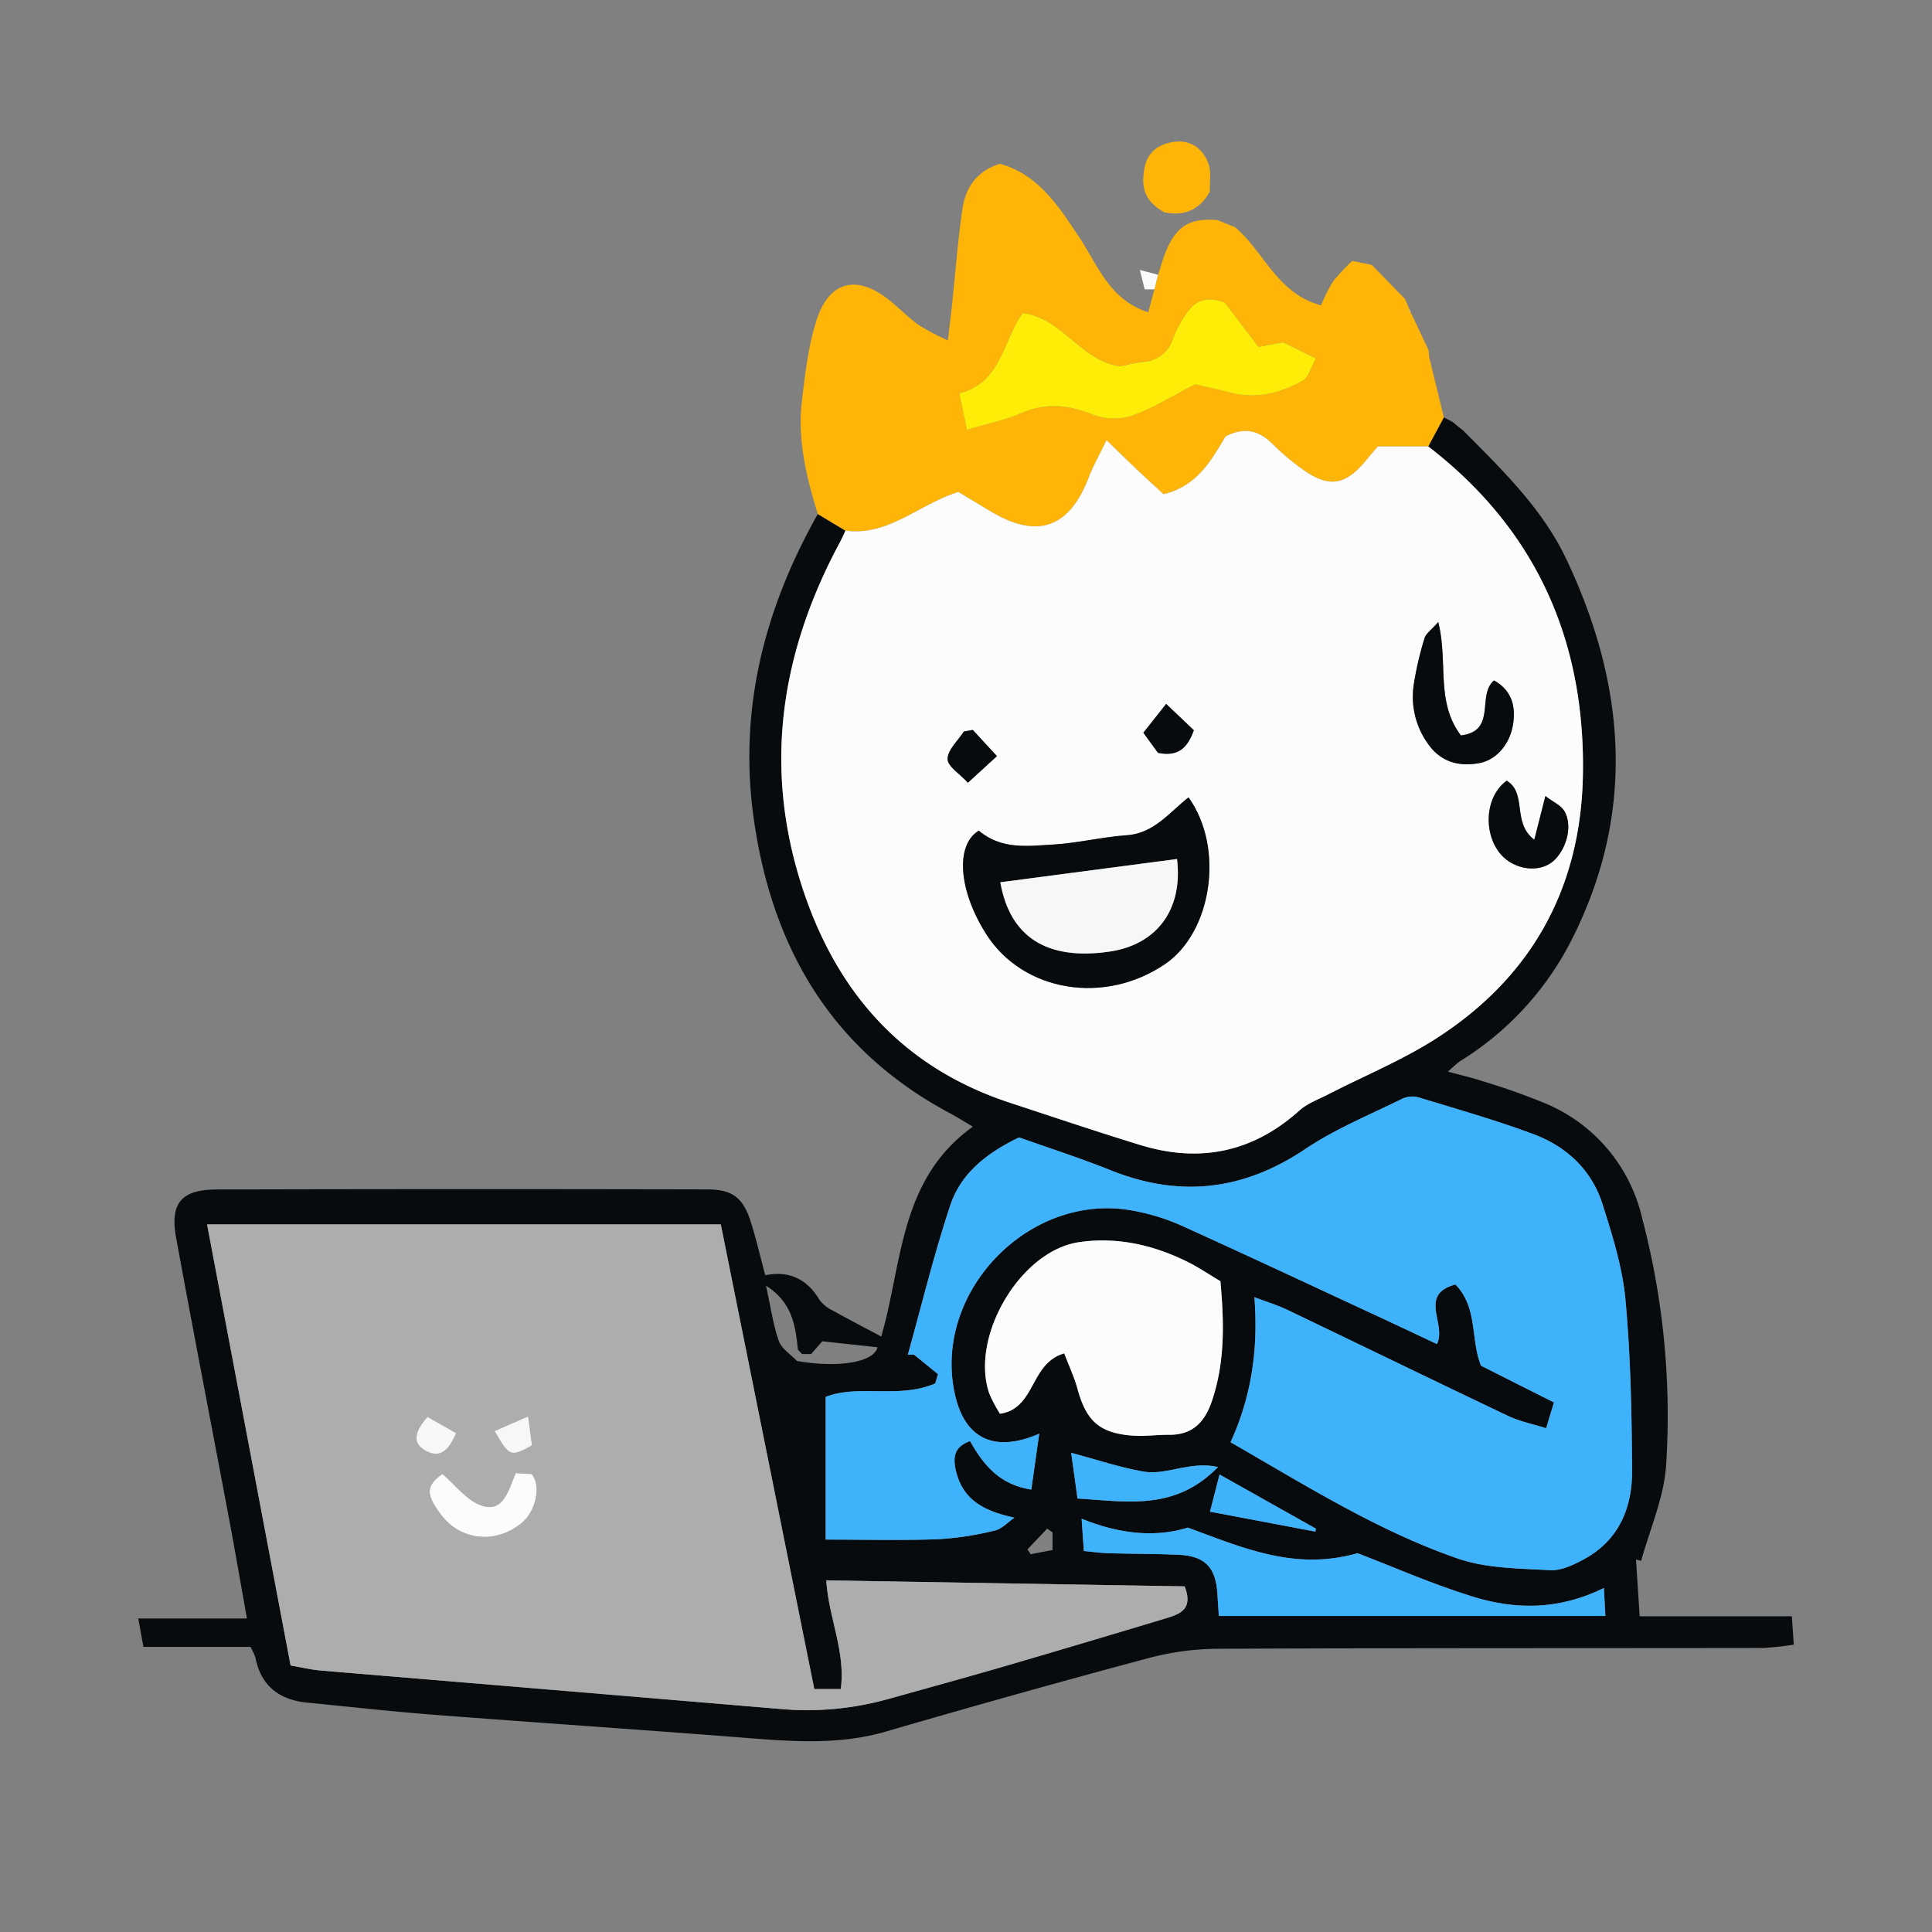 <svg id="图层_1" data-name="图层 1" xmlns="http://www.w3.org/2000/svg" viewBox="0 0 400 400"><rect x="0" y="0" width="400" height="400" fill="#808080" stroke="none"/><path d="M302.912,89.115c8.086,8.15,16.41,16.134,21.415,26.725,12.422,26.288,14.417,52.815.793,79.274a62.992,62.992,0,0,1-22.862,24.615,26.827,26.827,0,0,0-2.461,2.144c2.892.79,5.091,1.282,7.217,1.993a136.756,136.756,0,0,1,13.138,4.667,33.968,33.968,0,0,1,19.821,23.613,160.352,160.352,0,0,1,4.962,51.459c-.49,6.6-3.36,13.034-5.146,19.544l-1.07-.255c.234,3.623.467,7.246.757,11.744h31.512c.154,2.305.25,3.738.392,5.867a61.52,61.52,0,0,1-6.432.691c-37.656.058-75.313,0-112.969.167a56.6,56.6,0,0,0-14.235,1.942q-27.215,7.288-54.266,15.181c-10.37,3.026-20.745,1.966-31.205,1.153-20.75-1.611-41.517-3-62.267-4.6-8.8-.679-17.566-1.666-26.347-2.52-5.8-.563-9.61-3.407-10.78-9.339a11.863,11.863,0,0,0-1.035-2.206H29.693l-1.068-5.885h22.5c-1.336-7.467-2.444-13.931-3.654-20.376-3.657-19.464-7.427-38.908-11-58.387-1.321-7.206,1.034-10.04,8.419-10.059q50.733-.13,101.465-.017c5.33.008,7.507,1.713,9.108,6.792,1.1,3.477,1.918,7.041,2.973,10.981,4.92-.993,8.648.762,11.223,5.091a7.074,7.074,0,0,0,2.677,2.175c3.269,1.831,6.6,3.551,10.112,5.423,4.417-15.1,3.688-32.509,18.975-43.452-1.91-1.117-3.4-2.052-4.946-2.882-24.457-13.118-36.744-34.336-40.457-61.137-3.117-22.5,2.28-43.276,13.3-62.819l5.723,3.449c-.356.752-.678,1.522-1.072,2.253-12.244,22.7-16.01,46.368-7.97,71.306,7.075,21.941,20.809,37.579,43.131,44.9,8.979,2.946,17.936,5.968,26.969,8.738,12.253,3.758,23.261,1.529,32.921-7.147,1.672-1.5,3.977-2.318,6.029-3.375,7.521-3.873,15.447-7.112,22.515-11.682,19.565-12.65,29.7-31,30.149-54.3.532-27.876-9.657-50.922-32.023-68.135l3.237-6.023,1.89,1,.756.645ZM167.943,280.342l-1.886,0-.851-.892c-.531-4.861-1.075-9.717-6.614-13.271.976,4.427,1.47,8.067,2.66,11.462.568,1.618,2.459,2.772,3.751,4.136,8.729,1.508,15.962.234,16.668-2.841L170.239,277.7Zm3.132,46.858c.493,7.833,4.022,14.665,3,22.5h-5.483c-6.454-32.074-12.877-63.993-19.359-96.21H42.874c5.842,30.849,11.555,61.023,17.295,91.332,2.377.4,4.311.877,6.271,1.042q47.517,4,95.039,7.948a62.344,62.344,0,0,0,22.249-2.006c8.171-2.282,16.354-4.524,24.5-6.9q16.524-4.814,33-9.811c2.9-.872,5.94-1.8,4.038-6.662ZM194.2,284.5l-.571,1.928c-7.446,3.244-16,.126-22.686,2.788v29.54c8.361,0,15.841.195,23.3-.08a63.933,63.933,0,0,0,11.737-1.8c1.472-.335,2.7-1.741,4.04-2.658-6.2-1.346-10.68-3.571-12.125-9.751-.637-2.726-.352-4.955,2.94-6.1,2.7,4.755,5.948,8.978,12.681,10.039.556-3.926,1.056-7.456,1.639-11.574-9.407,4.085-15.445.92-17.459-8.155-4.724-21.291,15.666-42.2,37.134-37.971a43.656,43.656,0,0,1,9.513,2.924c13.937,6.306,27.786,12.806,41.662,19.246,3.846,1.785,7.676,3.6,11.485,5.392,2.095-4.1-3.958-10.211,3.838-12.333,4.706,4.86,3.074,11.337,5.3,16.822l15.1,7.606-1.624,5.342c-2.892-.914-5.474-1.413-7.774-2.507-15.311-7.279-30.552-14.7-45.843-22.027-1.974-.945-4.1-1.58-6.778-2.6.839,10.942-.664,20.683-4.943,30.026,15.606,8.975,30.447,18.328,47,24.07,5.956,2.066,12.712,2.055,19.136,2.425,2.294.132,4.857-1.091,7-2.247,7.234-3.9,10.035-10.626,9.994-18.334-.062-11.811-.291-23.661-1.367-35.411-.613-6.692-2.7-13.326-4.752-19.789-2.241-7.067-7.428-11.923-14.253-14.477-7.753-2.9-15.746-5.163-23.669-7.588a5.039,5.039,0,0,0-3.389.168c-6.823,3.373-13.978,6.293-20.257,10.5-12.823,8.6-25.987,10.09-40.234,4.388-6.433-2.575-13.047-4.7-18.99-6.815-7.008,3.375-12.1,7.636-14.22,13.994-3.4,10.177-5.92,20.649-8.812,31l1.271-.025Zm26.14-4.3c.99,2.609,2.082,4.913,2.741,7.334,1.82,6.683,4.567,9.2,11.454,9.7,2.469.183,4.975-.193,7.463-.173,4.92.039,7.447-2.611,8.945-7.08,2.663-7.946,2.527-16,1.727-24.723-2.219-1.313-4.529-2.893-7.016-4.112-7.019-3.44-14.48-5.1-22.25-3.967-12.182,1.777-22.645,19.617-18.572,31.368a29.069,29.069,0,0,0,2.206,4.153C214.474,291.62,213.183,282.252,220.337,280.2Zm111.731,48.578c-9.377,4.606-18.346,4.5-27.1,1.8-8.518-2.629-16.727-6.261-23.9-9.005-12.985,3.685-23.59-1.053-35.142-5.3-6.725,2.094-14.181,1.346-21.993-1.844.169,2.436.3,4.353.465,6.688,1.881.175,3.493.414,5.111.46,4.829.138,9.664.1,14.489.317,5.479.246,7.73,2.614,8.047,8.1.084,1.446.191,2.891.3,4.566h80.023C332.277,332.737,332.2,331.182,332.068,328.781Zm-79.89-25.053c-5.825-1.3-10.673,1.783-15.444.948-4.922-.861-9.71-2.488-14.954-3.886.381,2.759.819,5.931,1.307,9.46C233.288,310.866,243.265,312.883,252.178,303.728Zm20.146,13.378.135-.606-19.965-11.22c-.769,2.987-1.409,5.473-1.98,7.693Zm-54.41.145-1.118-.76-4.07,4.3.655,1,4.533-.874Z" style="fill:#080b0e"/><path d="M298.933,86.405,295.7,92.428H285.262c-.814.965-1.673,1.971-2.52,2.987-4.2,5.041-7.51,5.618-12.812,1.934a49.1,49.1,0,0,1-6.468-5.432c-2.834-2.806-5.855-3.585-9.73-1.541-2.933,4.864-5.789,10.241-12.836,11.944-1.748-1.62-3.682-3.384-5.583-5.181-1.816-1.717-3.6-3.468-6.23-6.009-1.6,3.326-2.795,5.421-3.644,7.649-4.012,10.517-10.619,12.887-20.23,7.155-2.253-1.344-4.5-2.7-6.787-4.08-8.055,2.48-14.419,9.191-23.375,8.015l-5.723-3.449c-2.391-7.668-4.262-15.455-3.284-23.541.674-5.582,1.312-11.289,3.024-16.6,2.623-8.135,8.362-9.484,15.016-4.163,2.08,1.663,3.949,3.6,6.1,5.162a52.189,52.189,0,0,0,6.066,3.2c.367-3.114.644-5.3.877-7.487.7-6.6,1.178-13.236,2.151-19.8.64-4.316,2.905-7.77,7.753-9.281,7.812,2.168,12.02,8.579,16.245,14.971,3.936,5.7,6.135,13.057,14.47,15.78l1.271-4.766.758-3c.574-1.722,1.023-3.5,1.746-5.155,2.2-5.048,4.9-6.594,10.49-6.192l3.672,1.477C261.7,52.06,264.4,60.8,273.506,63.211a35.253,35.253,0,0,1,2.5-4.965,41.421,41.421,0,0,1,3.969-4.223l4.033.812,6.906,7.087.946,2.256-.1.258.282.157,1.086,2.3,2.658,5.64.1,1.367Q297.41,80.153,298.933,86.405ZM253.584,62.657c-4.066-1.51-6.261-.206-7.9,2.164a24.8,24.8,0,0,0-2.808,5.2,6.873,6.873,0,0,1-6.217,4.914c-1.634.158-3.24.6-4.687.886C223.8,74.793,220,65.807,211.737,64.81c-4.19,5.891-4.392,14.395-13.122,16.612.563,2.706,1.033,4.971,1.573,7.566,4.275-1.282,7.882-2.02,11.2-3.437,5.117-2.187,9.821-1.788,14.9.3a12.423,12.423,0,0,0,8.091.2c4.17-1.431,7.988-3.886,13.071-6.481,1.794.416,4.657,1.021,7.487,1.749,5.3,1.363,10.206.016,14.759-2.49,1.238-.682,1.7-2.765,2.756-4.607l-6.807-3.36-5.07.951Z" style="fill:#feb508"/><path d="M241,43.943c-3.76-2.21-4.844-4.715-4.068-9.067.63-3.532,3.1-5.116,6.249-5.52,3.382-.434,5.889,1.458,7,4.493.64,1.745.238,3.872.305,5.828C248.383,43.461,245.2,44.832,241,43.943Z" style="fill:#feb508"/><path d="M239.011,59.9l-2.018,0q-.5-2-1-4.006l3.771,1Q239.391,58.394,239.011,59.9Z" style="fill:#fcfcfc"/><polygon points="292.043 64.593 291.761 64.436 291.864 64.178 292.043 64.593" style="fill:#f3f3f3"/><path d="M302.912,89.115l-1.333-1.06Z" style="fill:#f3f3f3"/><path d="M175.047,109.869c8.956,1.176,15.32-5.535,23.375-8.015,2.29,1.377,4.534,2.736,6.787,4.08,9.611,5.732,16.218,3.362,20.23-7.155.849-2.228,2.046-4.323,3.644-7.649,2.631,2.541,4.414,4.292,6.23,6.009,1.9,1.8,3.835,3.561,5.583,5.181,7.047-1.7,9.9-7.08,12.836-11.944,3.875-2.044,6.9-1.265,9.73,1.541a49.1,49.1,0,0,0,6.468,5.432c5.3,3.684,8.612,3.107,12.812-1.934.847-1.016,1.706-2.022,2.52-2.987H295.7c22.366,17.213,32.555,40.259,32.023,68.135-.444,23.3-10.584,41.652-30.149,54.3-7.068,4.57-14.994,7.809-22.515,11.682-2.052,1.057-4.357,1.873-6.029,3.375-9.66,8.676-20.668,10.905-32.921,7.147-9.033-2.77-17.99-5.792-26.969-8.738-22.322-7.324-36.056-22.962-43.131-44.9-8.04-24.938-4.274-48.608,7.97-71.306C174.369,111.391,174.691,110.621,175.047,109.869Zm27.6,62.108c-5,3.057-4.1,12.656,1.606,21.527,7.645,11.886,24.483,14.636,37.026,6.047,9.539-6.532,12.344-23.88,4.794-34.466-3.89,3.05-7.151,7.452-12.73,7.837-5.117.353-10.174,1.627-15.291,1.931C212.828,175.164,207.358,175.961,202.649,171.977Zm99.815-19.716c-5.274-6.982-2.6-15.13-4.69-23.475-1.417,1.625-2.553,2.372-2.845,3.366a67.513,67.513,0,0,0-2.238,9.683,16.691,16.691,0,0,0,3.054,12.3c2.615,3.642,6.362,4.659,10.612,3.842,3.538-.68,6.357-4.037,6.943-8.258.506-3.654-.368-6.789-3.963-8.84C305.688,143.882,309.979,151.359,302.464,152.261Zm15.195,21.594c-4.7-3.566-1.4-9.619-5.717-12.225-5.385,3.948-4.779,13.709.831,16.955,3.2,1.851,7,1.584,9.183-.647,2.588-2.641,3.618-7.3,1.881-10.087-.71-1.139-2.221-1.779-3.882-3.035C319.089,168.227,318.466,170.679,317.659,173.855ZM239.75,155.873c4.16.837,6.1-.981,7.425-4.683l-5.735-5.455-4.717,5.976Zm-33.344.675-5-5.424-1.852.328c-1.219,1.892-3.34,3.77-3.369,5.68-.022,1.516,2.517,3.07,4.205,4.922Z" style="fill:#fcfcfc"/><path d="M171.075,327.2l74.187,1.242c1.9,4.864-1.143,5.79-4.038,6.662q-16.481,4.965-33,9.811c-8.146,2.372-16.329,4.614-24.5,6.9a62.344,62.344,0,0,1-22.249,2.006q-47.516-4.026-95.039-7.948c-1.96-.165-3.894-.638-6.271-1.042-5.74-30.309-11.453-60.483-17.295-91.332H149.232c6.482,32.217,12.905,64.136,19.359,96.21h5.483C175.1,341.865,171.568,335.033,171.075,327.2ZM106.784,305c-1.55,3.709-2.6,8.189-7.026,6.748-3.109-1.011-5.477-4.3-8.176-6.575-3.416,2.484-3.469,4.18-.266,8.428,4.066,5.392,11.3,6.127,16.7,1.7,2.892-2.37,4.113-7.659,2.045-10.111Zm-18.272-11.65c-3.012,3.406-3.036,5.67-.185,7.119,2.817,1.431,4.585-.173,6.1-3.747Zm13.884,2.941c3.094,5.329,3.33,5.4,7.743,2.951-.195-1.462-.416-3.113-.8-5.983Z" style="fill:#aeadae"/><path d="M194.2,284.5l-4.967-4.045-1.271.025c2.892-10.347,5.411-20.819,8.812-31,2.124-6.358,7.212-10.619,14.22-13.994,5.943,2.118,12.557,4.24,18.99,6.815,14.247,5.7,27.411,4.214,40.234-4.388,6.279-4.212,13.434-7.132,20.257-10.5a5.039,5.039,0,0,1,3.389-.168c7.923,2.425,15.916,4.688,23.669,7.588,6.825,2.554,12.012,7.41,14.253,14.477,2.048,6.463,4.139,13.1,4.752,19.789,1.076,11.75,1.3,23.6,1.367,35.411.041,7.708-2.76,14.435-9.994,18.334-2.144,1.156-4.707,2.379-7,2.247-6.424-.37-13.18-.359-19.136-2.425-16.557-5.742-31.4-15.1-47-24.07,4.279-9.343,5.782-19.084,4.943-30.026,2.681,1.016,4.8,1.651,6.778,2.6,15.291,7.324,30.532,14.748,45.843,22.027,2.3,1.094,4.882,1.593,7.774,2.507l1.624-5.342-15.1-7.606c-2.227-5.485-.6-11.962-5.3-16.822-7.8,2.122-1.743,8.231-3.838,12.333-3.809-1.789-7.639-3.607-11.485-5.392-13.876-6.44-27.725-12.94-41.662-19.246a43.656,43.656,0,0,0-9.513-2.924c-21.468-4.225-41.858,16.68-37.134,37.971,2.014,9.075,8.052,12.24,17.459,8.155-.583,4.118-1.083,7.648-1.639,11.574-6.733-1.061-9.985-5.284-12.681-10.039-3.292,1.147-3.577,3.376-2.94,6.1,1.445,6.18,5.928,8.4,12.125,9.751-1.34.917-2.568,2.323-4.04,2.658a63.933,63.933,0,0,1-11.737,1.8c-7.462.275-14.942.08-23.3.08v-29.54c6.687-2.662,15.24.456,22.686-2.788Z" style="fill:#3fb2fc"/><path d="M220.337,280.2c-7.154,2.049-5.863,11.417-13.3,12.5a29.069,29.069,0,0,1-2.206-4.153c-4.073-11.751,6.39-29.591,18.572-31.368,7.77-1.133,15.231.527,22.25,3.967,2.487,1.219,4.8,2.8,7.016,4.112.8,8.723.936,16.777-1.727,24.723-1.5,4.469-4.025,7.119-8.945,7.08-2.488-.02-4.994.356-7.463.173-6.887-.509-9.634-3.021-11.454-9.7C222.419,285.116,221.327,282.812,220.337,280.2Z" style="fill:#fcfcfc"/><path d="M332.068,328.781c.127,2.4.209,3.956.306,5.785H252.351c-.112-1.675-.219-3.12-.3-4.566-.317-5.484-2.568-7.852-8.047-8.1-4.825-.217-9.66-.179-14.489-.317-1.618-.046-3.23-.285-5.111-.46-.163-2.335-.3-4.252-.465-6.688,7.812,3.19,15.268,3.938,21.993,1.844,11.552,4.244,22.157,8.982,35.142,5.3,7.173,2.744,15.382,6.376,23.9,9.005C313.722,333.285,322.691,333.387,332.068,328.781Z" style="fill:#3fb2fc"/><path d="M252.178,303.728c-8.913,9.155-18.89,7.138-29.091,6.522-.488-3.529-.926-6.7-1.307-9.46,5.244,1.4,10.032,3.025,14.954,3.886C241.505,305.511,246.353,302.43,252.178,303.728Z" style="fill:#3fb2fc"/><path d="M272.324,317.106l-21.81-4.133c.571-2.22,1.211-4.706,1.98-7.693l19.965,11.22Z" style="fill:#3fb2fc"/><path d="M167.943,280.342l-1.886,0Z" style="fill:#dedede"/><path d="M253.584,62.657l6.987,9.164,5.07-.951,6.807,3.36c-1.051,1.842-1.518,3.925-2.756,4.607-4.553,2.506-9.459,3.853-14.759,2.49-2.83-.728-5.693-1.333-7.487-1.749-5.083,2.595-8.9,5.05-13.071,6.481a12.423,12.423,0,0,1-8.091-.2c-5.077-2.091-9.781-2.49-14.9-.3-3.316,1.417-6.923,2.155-11.2,3.437-.54-2.595-1.01-4.86-1.573-7.566,8.73-2.217,8.932-10.721,13.122-16.612,8.265,1,12.061,9.983,20.239,11.012,1.447-.283,3.053-.728,4.687-.886a6.873,6.873,0,0,0,6.217-4.914,24.8,24.8,0,0,1,2.808-5.2C247.323,62.451,249.518,61.147,253.584,62.657Z" style="fill:#feed07"/><path d="M202.649,171.977c4.709,3.984,10.179,3.187,15.405,2.876,5.117-.3,10.174-1.578,15.291-1.931,5.579-.385,8.84-4.787,12.73-7.837,7.55,10.586,4.745,27.934-4.794,34.466-12.543,8.589-29.381,5.839-37.026-6.047C198.549,184.633,197.645,175.034,202.649,171.977Zm41.036,5.874-36.579,4.815c1.991,11.279,9.56,16.228,22.531,14.363C239.688,195.584,244.946,188.115,243.685,177.851Z" style="fill:#080b0e"/><path d="M302.464,152.261c7.515-.9,3.224-8.379,6.873-11.383,3.6,2.051,4.469,5.186,3.963,8.84-.586,4.221-3.405,7.578-6.943,8.258-4.25.817-8-.2-10.612-3.842a16.691,16.691,0,0,1-3.054-12.3,67.513,67.513,0,0,1,2.238-9.683c.292-.994,1.428-1.741,2.845-3.366C299.865,137.131,297.19,145.279,302.464,152.261Z" style="fill:#080b0e"/><path d="M317.659,173.855c.807-3.176,1.43-5.628,2.3-9.039,1.661,1.256,3.172,1.9,3.882,3.035,1.737,2.784.707,7.446-1.881,10.087-2.187,2.231-5.983,2.5-9.183.647-5.61-3.246-6.216-13.007-.831-16.955C316.258,164.236,312.956,170.289,317.659,173.855Z" style="fill:#080b0e"/><path d="M239.75,155.873l-3.027-4.162,4.717-5.976,5.735,5.455C245.847,154.892,243.91,156.71,239.75,155.873Z" style="fill:#080b0e"/><path d="M206.406,156.548l-6.013,5.506c-1.688-1.852-4.227-3.406-4.205-4.922.029-1.91,2.15-3.788,3.369-5.68l1.852-.328Z" style="fill:#080b0e"/><path d="M106.784,305l3.278.188c2.068,2.452.847,7.741-2.045,10.111-5.4,4.429-12.635,3.694-16.7-1.7-3.2-4.248-3.15-5.944.266-8.428,2.7,2.273,5.067,5.564,8.176,6.575C104.187,313.187,105.234,308.707,106.784,305Z" style="fill:#fcfcfc"/><path d="M88.512,293.348l5.912,3.372c-1.512,3.574-3.28,5.178-6.1,3.747C85.476,299.018,85.5,296.754,88.512,293.348Z" style="fill:#f7f7f8"/><path d="M102.4,296.289l6.942-3.032c.385,2.87.606,4.521.8,5.983C105.726,301.689,105.49,301.618,102.4,296.289Z" style="fill:#f7f7f8"/><path d="M243.685,177.851c1.261,10.264-4,17.733-14.048,19.178-12.971,1.865-20.54-3.084-22.531-14.363Z" style="fill:#f7f7f8"/></svg>
